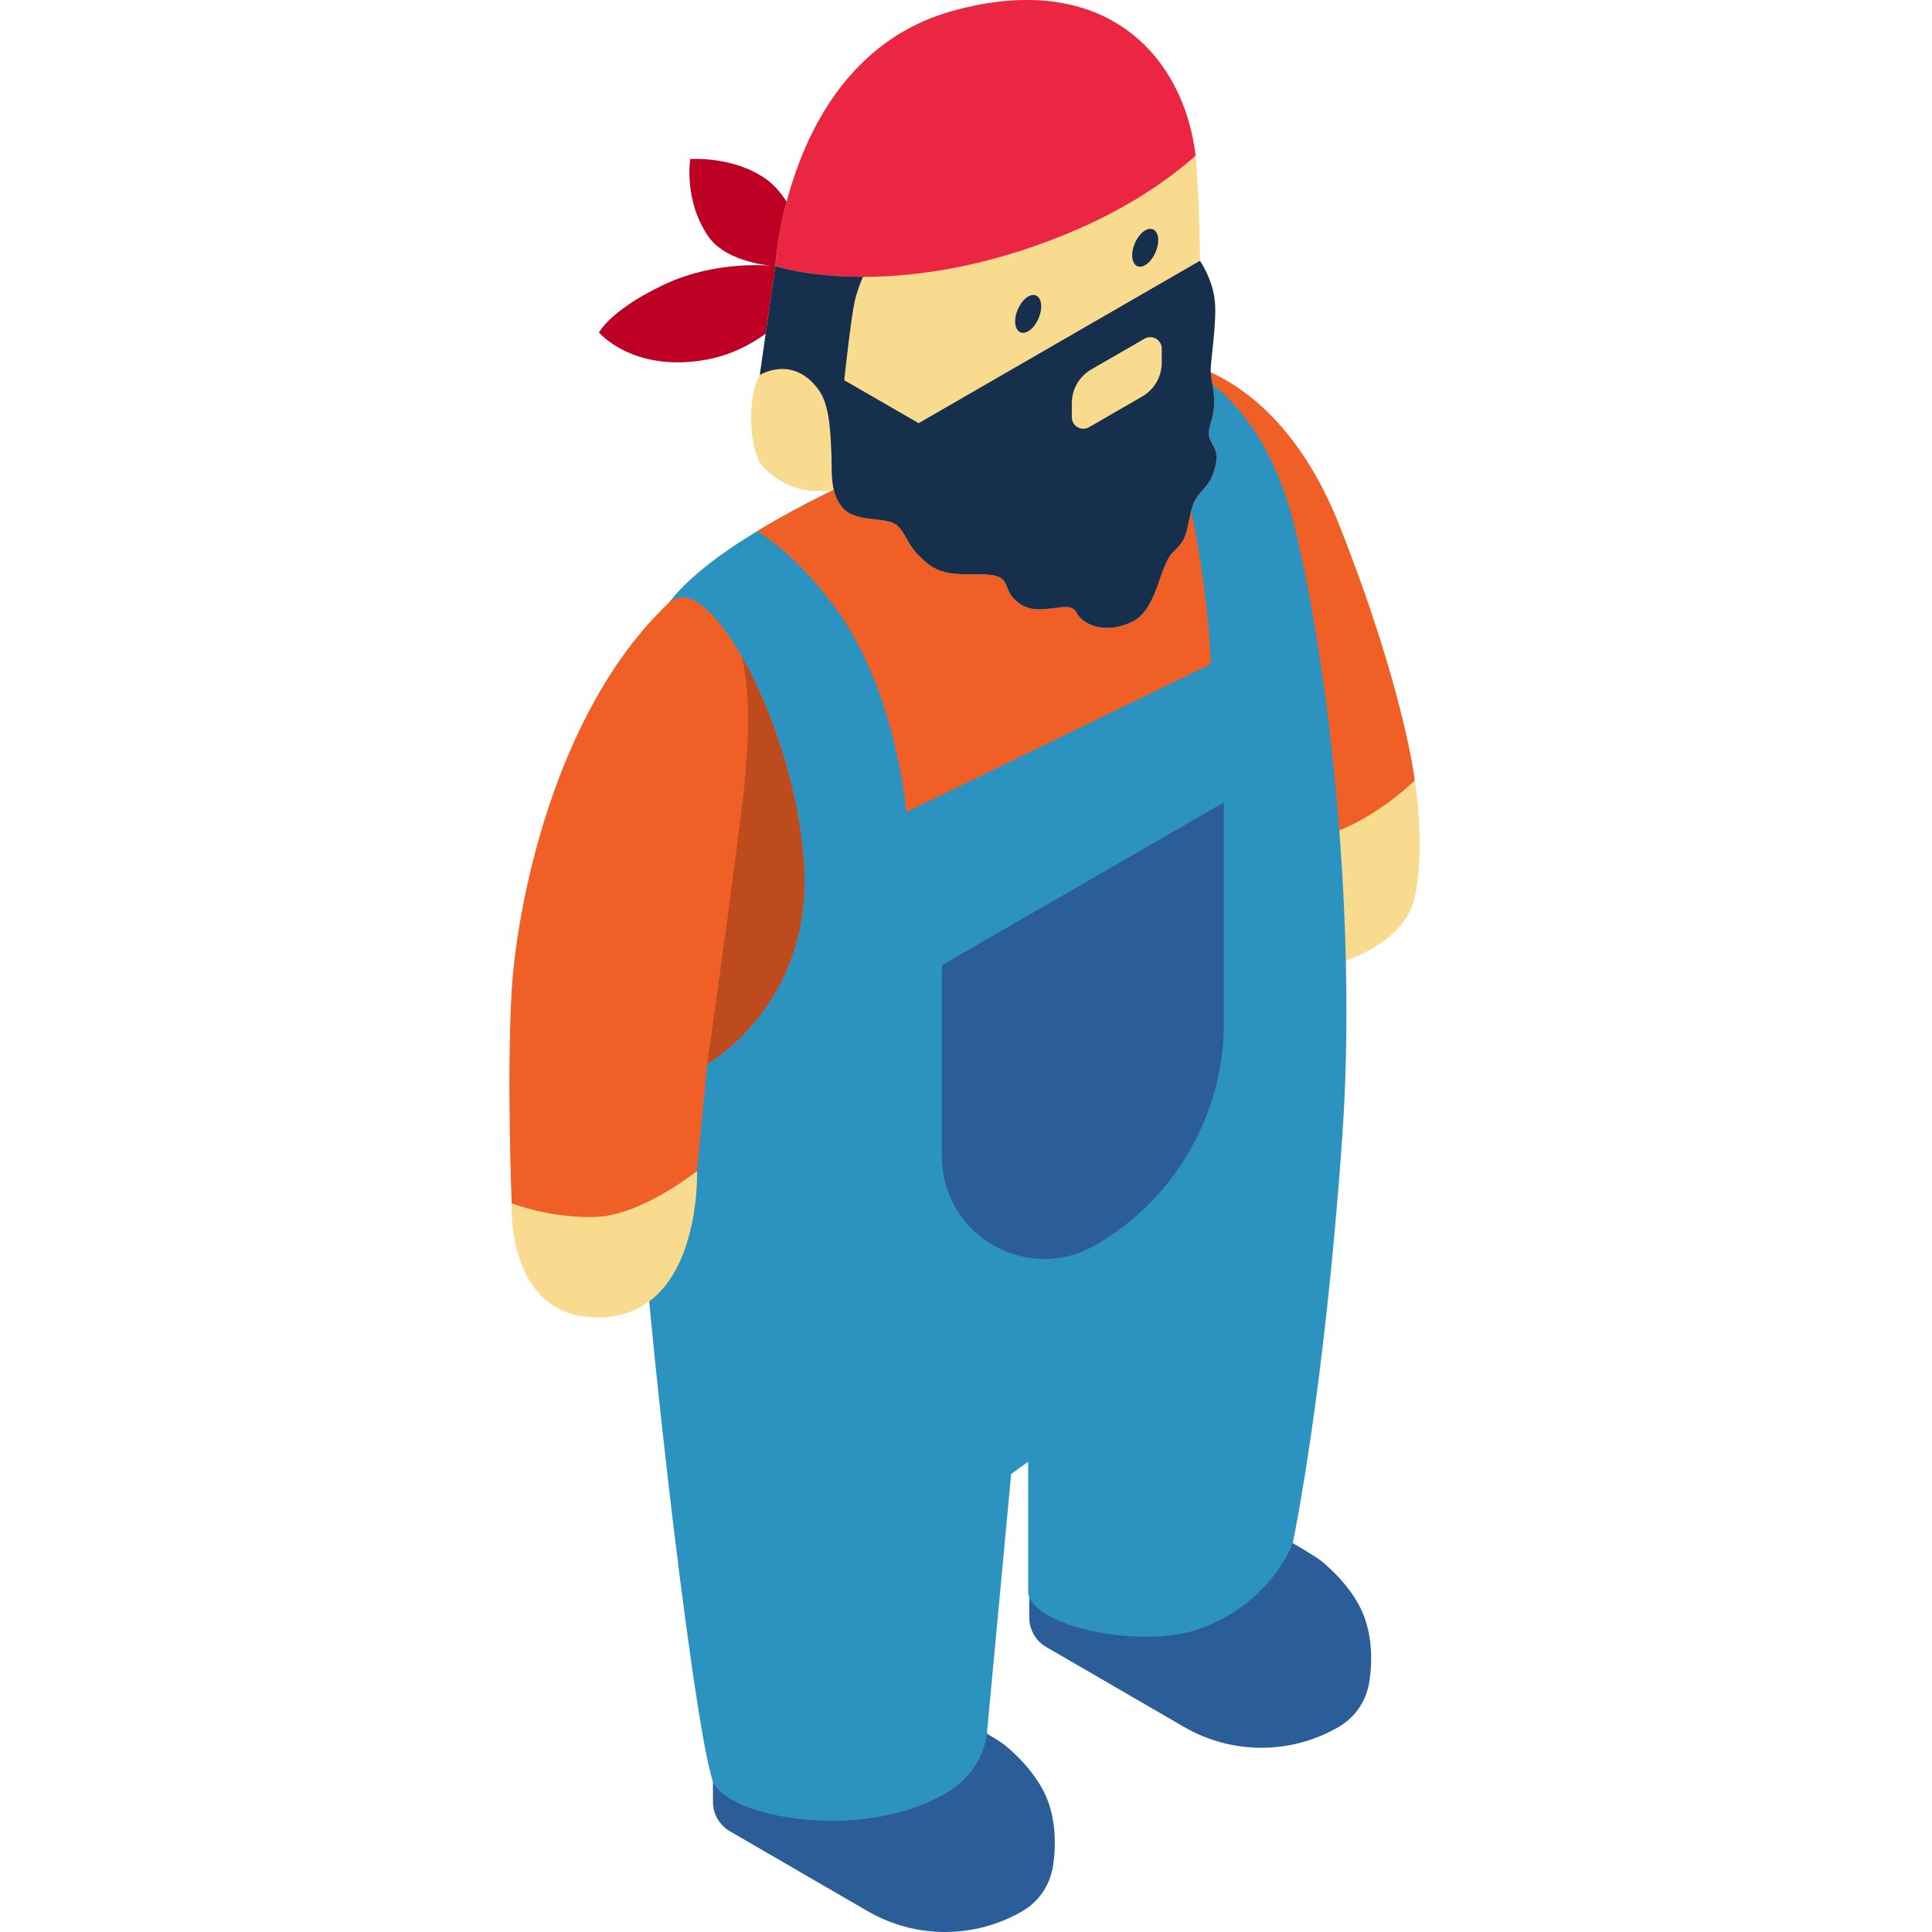 <svg width="512" height="512" viewBox="0 0 512 512" fill="none" xmlns="http://www.w3.org/2000/svg">
<g clip-path="url(#clip0)">
<path d="M205.465 70.535C205.465 70.535 190.59 68.582 176.164 75.344C161.742 82.106 158.738 88.113 158.738 88.113C158.738 88.113 167.73 98.816 187.133 95.324C206.539 91.832 216.578 73.367 216.578 73.367C216.578 73.367 212.184 53.98 203.004 47.449C194.395 41.324 182.926 42.141 182.926 42.141C182.926 42.141 181.121 52.957 187.656 62.574C192.629 69.883 205.465 70.535 205.465 70.535Z" fill="#BF0025"/>
<path d="M277.805 477.535C275.078 469.941 268.203 464.039 266.391 462.558C263.344 460.07 243.066 448.848 243.066 448.848L188.938 470.113V477.5C188.938 480.687 190.617 483.641 193.363 485.262L230.039 506.535C242.664 513.824 258.219 513.824 270.844 506.535C275.219 504.008 277.863 499.992 278.82 495.66L278.844 495.652C278.844 495.656 280.957 486.324 277.805 477.535Z" fill="#2B5D99"/>
<path d="M361.637 428.707C358.91 421.113 352.035 415.211 350.227 413.73C347.176 411.242 326.898 400.019 326.898 400.019L272.77 421.285V428.672C272.77 431.863 274.453 434.812 277.195 436.433L313.875 457.707C326.5 464.996 342.055 464.996 354.676 457.707C359.055 455.179 361.699 451.164 362.656 446.832L362.676 446.824C362.68 446.828 364.793 437.496 361.637 428.707Z" fill="#2B5D99"/>
<path d="M374.934 206.805C374.934 206.805 377.863 224.23 374.934 237.754C372.004 251.273 352.848 255.781 352.848 255.781L342.934 216.344L374.934 206.805Z" fill="#F8DB8F"/>
<path d="M308.895 95.324C308.895 95.324 337.977 96.125 355.102 139.598C372.23 183.066 374.934 206.805 374.934 206.805C374.934 206.805 363.516 218.223 349.695 221.828C335.871 225.434 308.895 95.324 308.895 95.324Z" fill="#EF5F26"/>
<path d="M308.895 95.324C308.895 95.324 333.469 100.332 343.082 139.598C352.699 178.859 359.613 245.754 355.703 301.457C350.895 369.965 342.59 408.934 342.59 408.934C342.59 408.934 337.129 424.652 318.071 431.598C302.516 437.266 272.469 430.953 272.469 421.602V387.391L267.965 390.621L261.653 458.156C261.653 458.156 261.805 468.746 250.535 475.281C227.656 488.551 192.242 481.293 188.938 472.07C183.52 456.957 168.504 326.094 168.504 292.742C168.504 259.387 165.426 178.938 175.715 162.031C194.645 130.934 308.895 95.324 308.895 95.324Z" fill="#2C92BF"/>
<path d="M320.848 176.004C320.848 176.004 320.848 166.09 318 148.059C315.156 130.031 308.895 106.594 308.895 106.594C307.188 102.891 305.207 99.797 303.027 97.219C285.621 102.945 233.387 120.926 200.684 140.758C206.406 144.465 213.707 150.652 221.238 160.906C237.777 183.43 240.168 215.219 240.168 215.219L320.848 176.004Z" fill="#EF5F26"/>
<path d="M135.602 318.883C135.602 318.883 134.047 347.855 156.785 349.082C186.082 350.66 184.731 310.32 184.731 310.32L135.602 318.883Z" fill="#F8DB8F"/>
<path d="M320.847 112.145C322.875 106.203 320.984 101.609 320.847 98.672C320.711 95.734 322.426 86.312 321.972 80.227C321.523 74.141 317.996 69.109 317.996 69.109C317.945 56.199 317.242 46.648 317.242 46.648C316.508 18.707 296.058 -9.242 252.336 2.93C208.617 15.098 205.465 70.535 205.465 70.535L201.355 99.379L201.363 99.375C197.558 105.922 198.988 120.109 201.855 123.27C209.519 131.719 218.722 130.234 220.953 129.711C221.383 131.562 222.14 133.332 223.492 134.762C227.32 138.82 235.433 136.566 238.14 139.598C240.844 142.625 240.168 144.453 245.351 148.961C250.535 153.469 256.394 151.664 262.441 152.34C268.492 153.016 265.183 156.848 270.59 160.23C276 163.609 283.437 158.652 285.238 162.258C287.043 165.863 293.351 168.117 300.113 164.738C306.875 161.355 307.097 149.863 310.929 146.258C314.761 142.652 314.308 141.074 315.668 135.391C317.027 129.711 320.394 130.254 322.047 123.719C323.699 117.184 318.82 118.086 320.847 112.145Z" fill="#F8DB8F"/>
<path d="M187.434 281.922C187.434 281.922 214.93 266.597 213.125 230.09C211.32 193.582 187.848 149.758 177.32 159.687C146.867 188.398 136.953 240.008 135.602 262.543C134.25 285.078 135.602 318.883 135.602 318.883C135.602 318.883 146.152 323.004 158.137 322.488C170.121 321.972 184.731 310.32 184.731 310.32L187.434 281.922Z" fill="#EF5F26"/>
<path d="M249.633 255.781L324.34 212.652V271.012C324.34 295.336 311.363 317.812 290.297 329.977C272.227 340.41 249.633 327.367 249.633 306.496V255.781Z" fill="#2B5D99"/>
<path d="M282.688 61.973C297.742 55.773 308.781 48.383 316.848 41.246C313.766 15.262 293.234 -8.457 252.34 2.926C208.617 15.098 205.465 70.535 205.465 70.535C205.465 70.535 236.715 80.902 282.688 61.973Z" fill="#EA2642"/>
<path d="M320.848 112.145C322.875 106.203 320.984 101.609 320.848 98.672C320.711 95.734 322.426 86.312 321.973 80.227C321.523 74.141 317.996 69.109 317.996 69.109L243.453 112.145L223.734 100.762C224.305 95.488 225.297 86.769 226.195 81.449C226.688 78.539 227.652 75.746 228.684 73.363C213.996 73.359 205.465 70.535 205.465 70.535L201.355 99.379C201.355 99.379 210.363 93.75 217.184 103.664C220.172 108.016 220.113 116.734 220.336 120.34C220.562 123.949 219.66 130.707 223.492 134.766C227.324 138.82 235.438 136.566 238.141 139.598C240.844 142.629 240.168 144.457 245.352 148.961C250.535 153.469 256.395 151.668 262.445 152.344C268.492 153.02 265.184 156.848 270.594 160.23C276 163.609 283.438 158.652 285.238 162.258C287.043 165.863 293.352 168.117 300.113 164.738C306.875 161.359 307.102 149.863 310.93 146.258C314.762 142.652 314.312 141.074 315.668 135.391C317.027 129.711 320.395 130.258 322.051 123.723C323.703 117.188 318.82 118.086 320.848 112.145Z" fill="#162F4D"/>
<path d="M306.941 63.664C306.941 66.203 305.395 69.156 303.488 70.254C301.582 71.356 300.039 70.188 300.039 67.644C300.039 65.106 301.582 62.152 303.488 61.055C305.395 59.953 306.941 61.121 306.941 63.664Z" fill="#162F4D"/>
<path d="M275.926 81.195C275.926 83.734 274.383 86.688 272.477 87.789C270.57 88.887 269.023 87.719 269.023 85.18C269.023 82.637 270.57 79.684 272.477 78.586C274.383 77.484 275.926 78.652 275.926 81.195Z" fill="#162F4D"/>
<path d="M289.215 97.895L303.305 89.762C305.336 88.59 307.875 90.055 307.875 92.402V96.109C307.875 99.809 305.898 103.227 302.695 105.078L288.609 113.211C286.578 114.383 284.039 112.918 284.039 110.57V106.863C284.039 103.164 286.012 99.746 289.215 97.895Z" fill="#F8DB8F"/>
<path d="M213.125 230.09C212.148 210.285 204.789 188.344 196.582 173.984C200.398 190.32 196.734 212.832 194.645 229.188C191.941 250.375 187.434 281.922 187.434 281.922C187.434 281.922 214.93 266.598 213.125 230.09Z" fill="#BD4B1E"/>
</g>
<defs>
<clipPath id="clip0">
<rect width="512" height="512" fill="white"/>
</clipPath>
</defs>
</svg>
